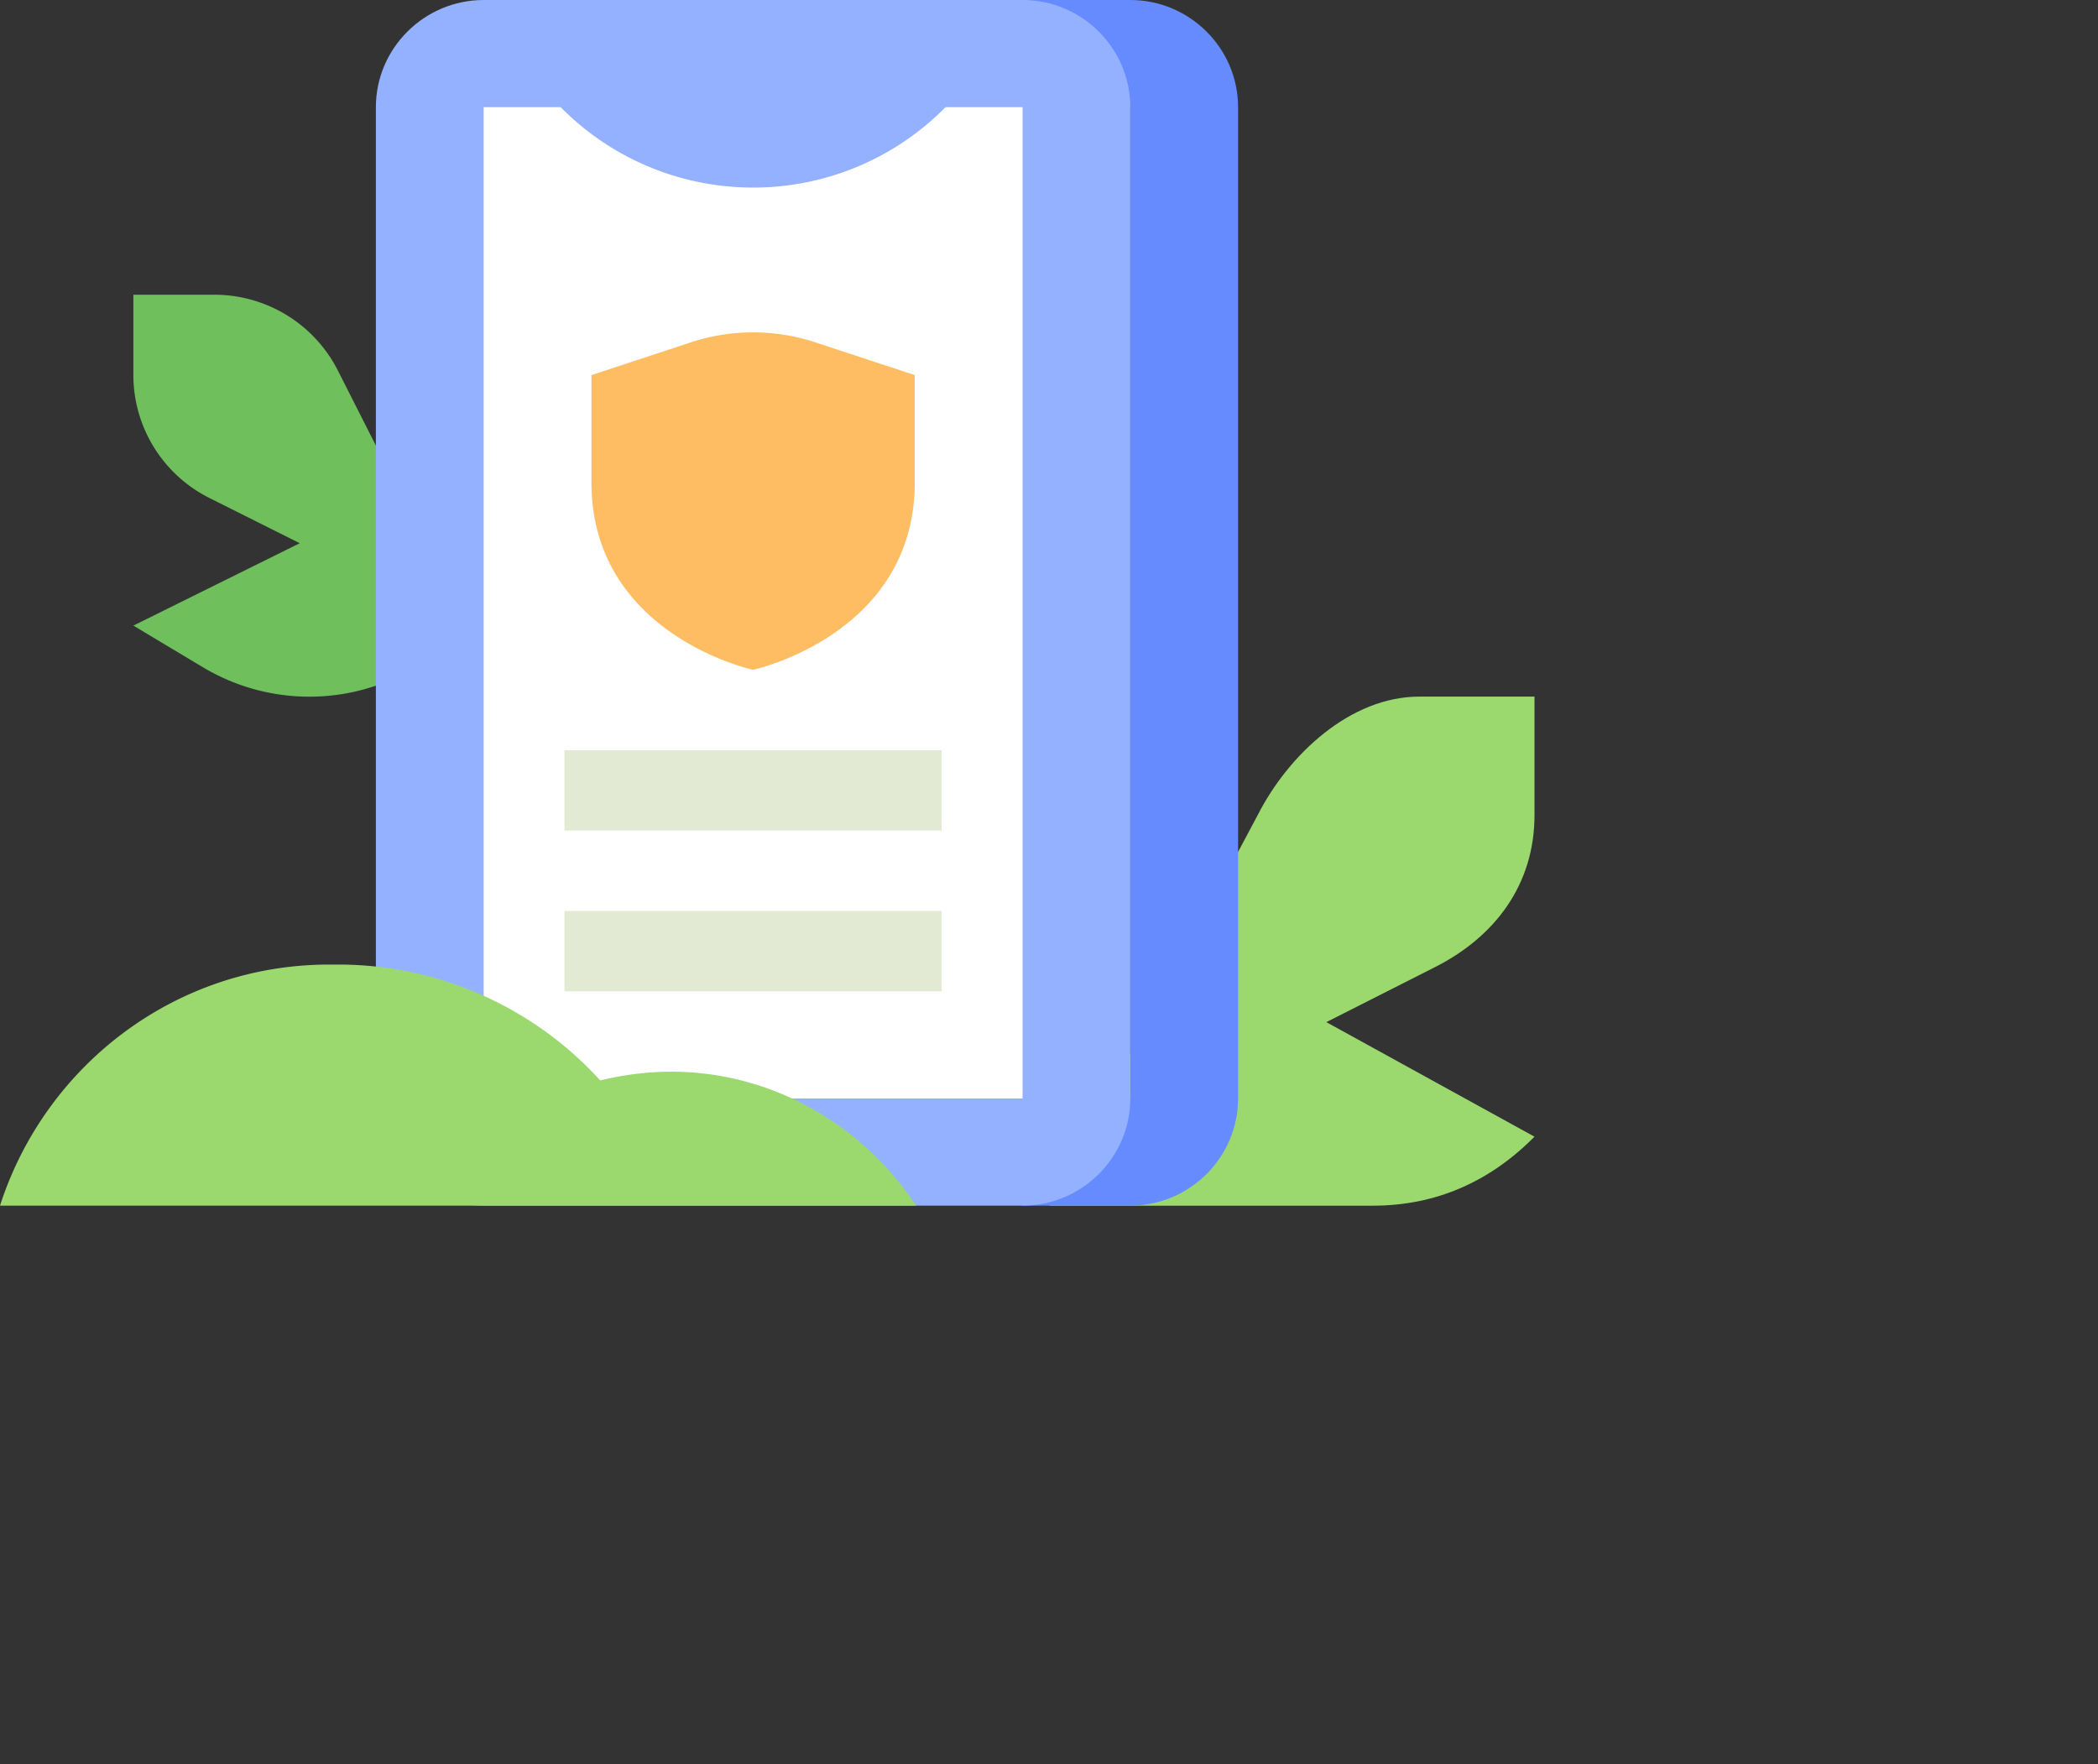 <svg width="88" height="74" fill="none" xmlns="http://www.w3.org/2000/svg"><rect width="100%" height="100%" fill="#333333" stroke="none"/><path d="M60.126 40.598c2.6-1.293 4.238-3.512 4.238-6.406v-4.973h-4.832c-2.881 0-5.48 2.416-6.78 4.973l-8.731 16.38h13.562c2.656 0 4.916-1.012 6.78-2.894l-8.73-4.805 4.493-2.275z" fill="#9BD96F"/><path d="M21.304 15.256l-1.752-2.894-3.475 6.94-1.893-3.737a5.81 5.81 0 00-5.2-3.203h-3.39v3.371a5.77 5.77 0 003.221 5.17l3.758 1.882-6.979 3.456 2.91 1.742a8.686 8.686 0 006.188 1.068 8.543 8.543 0 004.323-2.304l1.046-1.04a8.465 8.465 0 002.316-4.298 8.58 8.58 0 00-1.073-6.153z" fill="#6FBF5C"/><path d="M47.411 0h-4.52v4.495h4.52v41.581h-4.52v4.495h4.52c2.486 0 4.52-2.022 4.52-4.495V4.496c0-2.473-2.033-4.496-4.52-4.496z" fill="#668BFF"/><path d="M42.89 0H20.287c-2.487 0-4.521 2.023-4.521 4.495v41.581c0 2.473 2.034 4.495 4.52 4.495H42.89c2.486 0 4.52-2.022 4.52-4.495V4.496C47.41 2.022 45.378 0 42.89 0z" fill="#94B1FF"/><path fill="#fff" d="M20.287 4.495h22.604v41.581H20.287z"/><path d="M38.37 20.229c0 6.405-6.782 7.866-6.782 7.866s-6.78-1.46-6.78-7.866v-4.495l4.096-1.35a8.362 8.362 0 015.369 0l4.096 1.35v4.495z" fill="#FFBD63"/><path d="M31.588 7.867c-3.56 0-6.894-1.658-9.041-4.495H40.63a11.316 11.316 0 01-9.042 4.495z" fill="#94B1FF"/><path fill="#E3EAD3" d="M23.677 38.209h15.822v3.371H23.677zM23.677 31.467h15.822v3.371H23.677z"/><path d="M28.141 44.952c-1.017 0-2.034.14-2.966.366a14.847 14.847 0 00-10.991-4.86h-.368C7.346 40.457 1.893 44.7 0 50.57h38.426c-2.232-3.371-6.018-5.619-10.285-5.619z" fill="#9BD96F"/></svg>